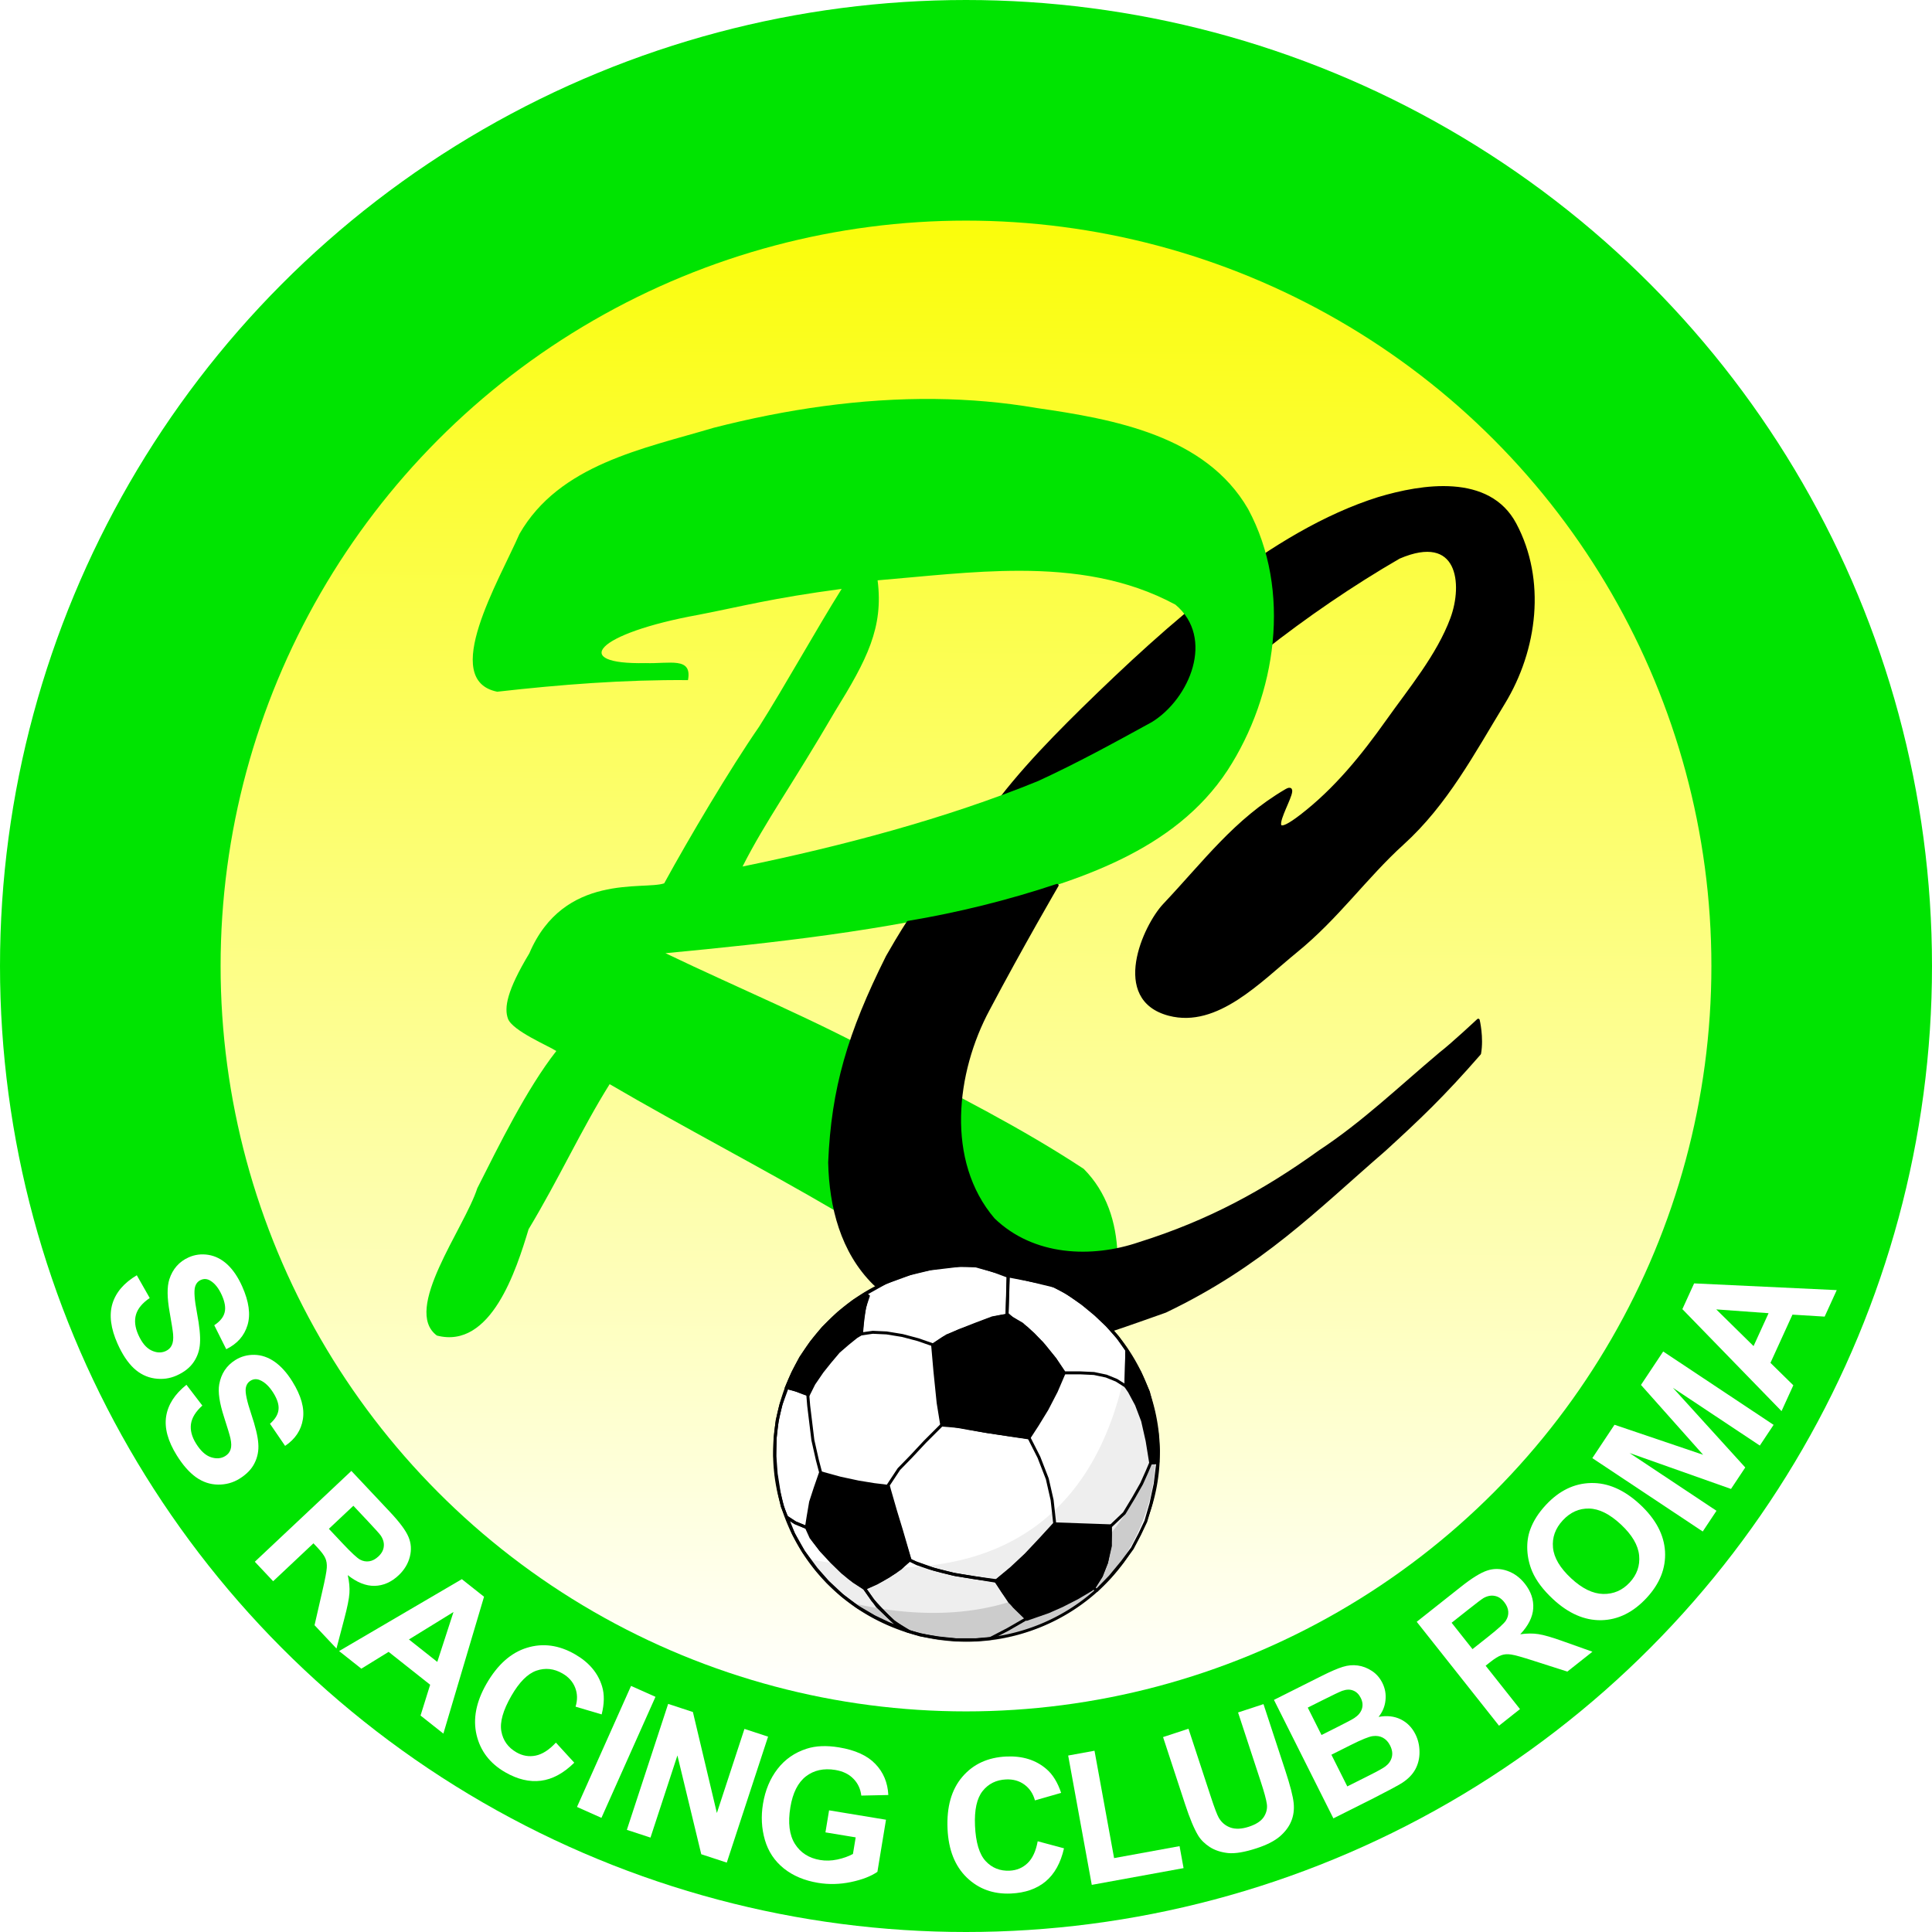 <?xml version="1.0" encoding="UTF-8" standalone="no"?>
<!-- Created with Inkscape (http://www.inkscape.org/) -->

<svg
   xmlns:dc="http://purl.org/dc/elements/1.1/"
   xmlns:cc="http://creativecommons.org/ns#"
   xmlns:rdf="http://www.w3.org/1999/02/22-rdf-syntax-ns#"
   xmlns:svg="http://www.w3.org/2000/svg"
   xmlns="http://www.w3.org/2000/svg"
   xmlns:xlink="http://www.w3.org/1999/xlink"
   xmlns:sodipodi="http://sodipodi.sourceforge.net/DTD/sodipodi-0.dtd"
   xmlns:inkscape="http://www.inkscape.org/namespaces/inkscape"
   version="1.1"
   width="652.091"
   height="652.091"
   id="svg2"
   inkscape:version="0.91 r13725"
   sodipodi:docname="Racing_club_roma_stemma.svg">
  <sodipodi:namedview
     pagecolor="#ffffff"
     bordercolor="#666666"
     borderopacity="1"
     objecttolerance="10"
     gridtolerance="10"
     guidetolerance="10"
     inkscape:pageopacity="0"
     inkscape:pageshadow="2"
     inkscape:window-width="1202"
     inkscape:window-height="934"
     id="namedview4160"
     showgrid="false"
     fit-margin-top="0"
     fit-margin-left="0"
     fit-margin-right="0"
     fit-margin-bottom="0"
     inkscape:zoom="0.66797098"
     inkscape:cx="226.12253"
     inkscape:cy="456.17716"
     inkscape:window-x="56"
     inkscape:window-y="4"
     inkscape:window-maximized="1"
     inkscape:current-layer="layer3" />
  <defs
     id="defs4">
    <linearGradient
       inkscape:collect="always"
       id="linearGradient4401">
      <stop
         style="stop-color:#fafd07;stop-opacity:1;"
         offset="0"
         id="stop4403" />
      <stop
         style="stop-color:#ffffff;stop-opacity:1"
         offset="1"
         id="stop4405" />
    </linearGradient>
    <linearGradient
       inkscape:collect="always"
       xlink:href="#linearGradient4401"
       id="linearGradient4407"
       x1="391.674"
       y1="-35.193"
       x2="388.838"
       y2="470.817"
       gradientUnits="userSpaceOnUse" />
    <filter
       inkscape:collect="always"
       style="color-interpolation-filters:sRGB"
       id="filter4538"
       x="-0.019"
       width="1.037"
       y="-0.03"
       height="1.06">
      <feGaussianBlur
         inkscape:collect="always"
         stdDeviation="0.803"
         id="feGaussianBlur4540" />
    </filter>
    <filter
       inkscape:collect="always"
       style="color-interpolation-filters:sRGB"
       id="filter4542"
       x="-0.016"
       width="1.033"
       y="-0.02"
       height="1.04">
      <feGaussianBlur
         inkscape:collect="always"
         stdDeviation="0.803"
         id="feGaussianBlur4544" />
    </filter>
  </defs>
  <g
     inkscape:groupmode="layer"
     id="layer3"
     inkscape:label="Layer 2"
     style="display:inline"
     transform="translate(-58.222,103.742)">
    <circle
       style="opacity:1;fill:#00e401;fill-opacity:1;fill-rule:nonzero;stroke:none;stroke-width:4;stroke-linecap:round;stroke-linejoin:round;stroke-miterlimit:4;stroke-dasharray:none;stroke-dashoffset:0;stroke-opacity:1"
       id="path4328"
       cx="384.268"
       cy="222.304"
       r="326.045" />
    <circle
       style="opacity:1;fill:url(#linearGradient4407);fill-opacity:1;fill-rule:nonzero;stroke:none;stroke-width:3.841;stroke-linecap:round;stroke-linejoin:round;stroke-miterlimit:4;stroke-dasharray:none;stroke-dashoffset:0;stroke-opacity:1"
       id="path4330"
       cx="384.268"
       cy="222.304"
       r="251.587" />
    <path
       style="opacity:1;fill:#000000;fill-opacity:1;fill-rule:nonzero;stroke:#000000;stroke-width:1;stroke-linecap:round;stroke-linejoin:round;stroke-miterlimit:4;stroke-dasharray:none;stroke-dashoffset:0;stroke-opacity:1"
       d="m 388.212,176.683 c 10.001,-15.289 22.489,-28.296 35.546,-41.153 28.698,-28.079 63.865,-59.725 99.725,-71.006 14.772,-4.441 37.23,-7.99 46.086,8.682 10.003,18.832 7.151,42.241 -3.85,60.306 -10.285,16.889 -19.35,34.058 -34.059,47.402 -12.664,11.489 -21.895,24.911 -36.029,36.42 -12.268,9.989 -26.665,25.491 -42.792,21.28 -19.554,-5.105 -8.324,-29.844 -1.615,-36.947 13.679,-14.484 23.956,-28.571 41.125,-38.62 6.703,-3.923 -11.778,21.586 5.108,8.563 11.527,-8.891 20.6,-20.087 29.105,-32.075 7.535,-10.622 17.067,-22.053 21.674,-34.498 4.319,-11.667 2.56,-29.457 -17.85,-20.674 -31.148,18.034 -63.554,43.271 -84.943,67.582 -7.555,8.644 -13.4,16.921 -19.296,26.73 z"
       id="path4391"
       inkscape:connector-curvature="0"
       sodipodi:nodetypes="cccsssssssssscccc" />
    <path
       style="opacity:1;fill:#00e401;fill-opacity:1;fill-rule:nonzero;stroke:none;stroke-width:1;stroke-linecap:round;stroke-linejoin:round;stroke-miterlimit:4;stroke-dasharray:none;stroke-dashoffset:0;stroke-opacity:1"
       d="m 373.91,30.924 c -25.171,-0.286 -50.391,3.475 -74.771,9.709 -23.833,7.1 -52.109,12.381 -65.582,35.826 -6.907,15.825 -26.955,49.332 -7.512,53.268 21.373,-2.416 42.864,-4.097 64.387,-3.918 1.479,-7.957 -6.148,-5.462 -14.322,-5.746 -25.64,0.554 -17.05,-9.97 17.973,-16.318 14.985,-2.912 24.354,-5.534 48.223,-8.727 -8.506,13.537 -19.283,32.968 -27.842,46.473 -9.794,14.16 -23.79,37.781 -32.062,52.912 -6.881,2.382 -33.857,-3.695 -45.514,23.609 -7.606,12.651 -8.544,18.393 -7.221,22.068 1.477,4.102 13.929,9.288 16.322,10.918 -9.991,12.748 -19.406,31.929 -26.668,46.314 -4.341,13.5 -25.4,41.01 -13.639,49.723 18.31,4.754 26.842,-22.299 30.955,-35.896 10.283,-17.086 17.804,-33.694 27.354,-48.957 24.262,14.202 52.068,28.61 76.316,42.836 22.808,15.293 50.531,26.361 65.504,50.66 3.616,19.004 22.393,9.285 24.918,-5.123 5.75,-19.335 8.922,-43.975 -6.717,-59.771 -21.205,-13.972 -44.197,-25.539 -66.84,-37.174 -23.37,-12.945 -49.294,-23.606 -74.34,-35.629 36.028,-3.416 74.112,-7.588 109.248,-16.346 29.867,-7.979 62.519,-18.094 80.455,-45.363 16.572,-25.483 21.752,-60.746 6.949,-88.215 -14.338,-24.787 -45.345,-30.337 -71.363,-34.088 -11.338,-1.949 -22.77,-2.915 -34.211,-3.045 z m 28.523,57.984 c 18.203,0.024 36.124,2.57 52.535,11.441 13.37,11.249 4.815,31.7 -7.926,39.6 -12.776,7.012 -25.15,13.811 -38.445,19.928 -31.16,12.721 -66.711,22.077 -99.754,28.85 7.886,-15.509 16.562,-27.233 31.23,-52.398 10.78,-17.451 16.393,-28.242 14.357,-44.203 15.658,-1.295 31.94,-3.238 48.002,-3.217 z"
       id="path4375"
       inkscape:connector-curvature="0"
       sodipodi:nodetypes="sccccccccccscccccccccccccccssccccccs" />
    <path
       style="opacity:1;fill:#000000;fill-opacity:1;fill-rule:nonzero;stroke:#000000;stroke-width:1;stroke-linecap:round;stroke-linejoin:round;stroke-miterlimit:4;stroke-dasharray:none;stroke-dashoffset:0;stroke-opacity:1"
       d="m 415.031,195.084 c 0,0 -12.007,20.591 -23.233,41.831 -11.383,21.156 -15.044,51.254 1.738,70.919 13.423,12.953 33.209,13.632 49.277,8.151 23.604,-7.408 42.269,-17.65 60.88,-31.042 14.673,-9.678 26.443,-21.044 40.746,-33.1 4.07,-3.132 12.72,-11.247 12.72,-11.247 0,0 1.407,5.874 0.45,11.241 -12.424,14.263 -20.376,21.771 -32.072,32.475 -23.403,20.229 -41.339,38.856 -73.987,54.515 -18.813,6.588 -38.325,14.453 -58.63,12.569 -14.831,-3.377 -28.452,-11.747 -39.633,-21.927 -10.852,-10.736 -14.705,-25.889 -15.037,-40.864 1.024,-24.907 6.531,-43.553 19.458,-69.425 4.603,-8.089 7.015,-11.598 7.015,-11.598 17.04,-2.853 33.795,-6.999 50.307,-12.497 z"
       id="path4398"
       inkscape:connector-curvature="0"
       sodipodi:nodetypes="cccccccccccccccc" />
    <g
       id="g4359"
       transform="matrix(-0.607,0,0,-0.607,923.43,606.502)"
       style="stroke-width:1.647;stroke-miterlimit:4;stroke-dasharray:none">
      <path
         d="m 994.687,362.31 a 106.71,104.204 0 1 1 -213.421,0 106.71,104.204 0 1 1 213.421,0 z"
         id="path3779"
         style="fill:#ffffff;fill-opacity:1;fill-rule:nonzero;stroke:#000000;stroke-width:1.647;stroke-miterlimit:4;stroke-dasharray:none;stroke-opacity:1"
         inkscape:connector-curvature="0" />
      <path
         d="m 944.671,286.812 -7.09,-9.875 -8.862,-8.356 -7.596,-5.317 -7.543,-2.292 -9.668,-1.611 -10.206,-1.074 -10.743,0 -8.236,0.716 -9.668,5.013 -10.564,6.088 9.489,9.31 7.878,11.817 12.175,1.611 11.459,1.969 10.564,2.686 10.026,3.581 3.581,1.611 5.013,-4.655 6.625,-4.476 6.625,-3.76 z"
         id="path3785"
         style="fill:none;stroke:#000000;stroke-width:1.647;stroke-linecap:butt;stroke-linejoin:miter;stroke-miterlimit:4;stroke-dasharray:none;stroke-opacity:1"
         inkscape:connector-curvature="0" />
      <path
         d="m 932.022,343.689 -6.267,-20.232 -6.267,-20.769 8.057,-6.625 7.699,-4.655 9.31,-4.476 8.773,5.908 7.878,7.52 7.162,7.162 4.834,6.267 3.402,7.162 -1.79,10.743 -2.686,9.31 -3.581,10.026 -10.385,-2.865 -10.026,-2.149 -8.773,-1.432 z"
         id="path3787"
         style="fill:#000000;fill-opacity:1;stroke:#000000;stroke-width:1.647;stroke-linecap:butt;stroke-linejoin:miter;stroke-miterlimit:4;stroke-dasharray:none;stroke-opacity:1"
         inkscape:connector-curvature="0" />
      <path
         d="m 838.918,322.92 7.878,-8.594 0,0 8.236,-8.773 0,0 8.057,-7.52 0,0 8.594,-7.162 12.891,2.149 9.31,1.432 8.236,1.969 6.446,1.79 6.804,2.328 3.939,1.969 4.834,16.651 3.223,10.564 3.402,11.817 0.716,2.686 -5.908,8.952 -6.804,6.983 -7.699,8.236 -9.31,9.31 -10.564,-0.895 -13.249,-2.507 -13.249,-1.969 -11.459,-1.611 -5.55,-10.922 -4.655,-11.996 -2.686,-11.817 z"
         id="path3789"
         style="fill:none;stroke:#000000;stroke-width:1.647;stroke-linecap:butt;stroke-linejoin:miter;stroke-miterlimit:4;stroke-dasharray:none;stroke-opacity:1"
         inkscape:connector-curvature="0" />
      <path
         d="m 976.962,320.772 6.088,2.507 4.834,3.223 -3.76,-9.31 -5.55,-9.847 -6.983,-9.489 -6.446,-7.341 -8.057,-7.52 -8.594,-6.446 -9.131,-5.371 -7.878,-3.76 -8.057,-3.223 -3.581,-1.253 8.057,4.834 4.118,3.939 4.118,4.297 4.118,4.476 4.297,6.267 6.088,3.939 6.267,5.013 6.267,6.088 5.908,6.446 5.371,6.983 z"
         id="path3791"
         style="fill:none;stroke:#000000;stroke-width:1.647;stroke-linecap:butt;stroke-linejoin:miter;stroke-miterlimit:4;stroke-dasharray:none;stroke-opacity:1"
         inkscape:connector-curvature="0" />
      <path
         d="m 976.246,394.896 6.088,2.149 5.371,1.432 3.402,-9.31 2.149,-8.952 1.074,-9.668 0.179,-10.206 -0.716,-9.668 -1.611,-10.206 -1.79,-8.057 -2.507,-6.088 -4.476,-2.865 -6.446,-2.686 -0.895,5.729 -1.432,8.415 -2.507,7.699 -3.044,8.773 1.79,6.804 2.507,11.101 2.328,19.158 z"
         id="path3793"
         style="fill:none;stroke:#000000;stroke-width:1.647;stroke-linecap:butt;stroke-linejoin:miter;stroke-miterlimit:4;stroke-dasharray:none;stroke-opacity:1"
         inkscape:connector-curvature="0" />
      <path
         d="m 946.524,428.377 -0.895,9.489 -1.611,7.699 -1.074,3.939 1.611,0.895 6.088,-3.76 8.415,-6.625 8.594,-8.236 6.625,-8.057 5.908,-8.594 4.297,-8.236 3.581,-8.236 -5.013,-1.432 -4.655,-1.79 -2.507,-0.895 -3.044,6.088 -4.655,6.804 -4.297,5.371 -4.834,5.729 -5.192,4.476 -4.655,3.76 z"
         id="path3795"
         style="fill:#000000;fill-opacity:1;stroke:#000000;stroke-width:1.647;stroke-linecap:butt;stroke-linejoin:miter;stroke-miterlimit:4;stroke-dasharray:none;stroke-opacity:1"
         inkscape:connector-curvature="0" />
      <path
         d="m 906.597,422.29 8.236,2.865 8.773,2.328 8.773,1.432 7.699,0.358 6.267,-0.895 -0.537,6.088 -1.074,8.415 -2.149,6.446 1.611,1.253 -11.101,6.267 -13.786,5.013 -11.101,2.686 -16.651,1.969 -10.026,-0.358 -9.489,-3.044 -7.162,-2.686 0.537,-21.664 8.057,-1.432 9.489,-3.581 9.489,-3.76 8.415,-3.939 z"
         id="path3797"
         style="fill:none;stroke:#000000;stroke-width:1.647;stroke-linecap:butt;stroke-linejoin:miter;stroke-miterlimit:4;stroke-dasharray:none;stroke-opacity:1"
         inkscape:connector-curvature="0" />
      <path
         d="m 901.763,377.887 1.969,12.175 1.79,17.546 1.253,14.324 -7.878,5.371 -7.878,3.223 -6.983,2.507 -7.341,2.865 -5.908,1.79 -5.55,1.074 -10.743,-7.162 -8.415,-8.236 -7.341,-9.131 -5.013,-7.699 4.297,-10.026 5.192,-10.026 5.371,-8.773 4.655,-7.162 10.743,1.611 11.817,1.79 10.564,1.79 10.922,1.969 z"
         id="path3799"
         style="fill:#000000;fill-opacity:1;stroke:#000000;stroke-width:1.647;stroke-linecap:butt;stroke-linejoin:miter;stroke-miterlimit:4;stroke-dasharray:none;stroke-opacity:1"
         inkscape:connector-curvature="0" />
      <path
         d="m 799.171,399.193 5.371,3.402 5.729,2.328 6.804,1.432 7.52,0.358 8.952,0 5.192,7.699 6.088,7.52 5.908,6.267 6.446,5.729 5.55,3.223 2.686,2.328 -0.716,21.127 -11.996,-2.328 -11.101,-2.149 -8.952,-4.476 -9.131,-6.446 -7.162,-5.908 -6.446,-6.088 -6.088,-6.804 -5.013,-7.162 z"
         id="path3801"
         style="fill:none;stroke:#000000;stroke-width:1.647;stroke-linecap:butt;stroke-linejoin:miter;stroke-miterlimit:4;stroke-dasharray:none;stroke-opacity:1"
         inkscape:connector-curvature="0" />
      <path
         d="m 785.563,356.76 1.969,12.175 2.507,11.101 3.402,8.952 3.939,7.341 1.969,2.865 -0.537,19.695 -7.162,-11.817 -4.834,-10.922 -2.865,-11.638 -1.969,-11.459 -0.716,-9.668 0.358,-6.625 z"
         id="path3803"
         style="fill:#000000;fill-opacity:1;stroke:#000000;stroke-width:1.647;stroke-linecap:butt;stroke-linejoin:miter;stroke-miterlimit:4;stroke-dasharray:none;stroke-opacity:1"
         inkscape:connector-curvature="0" />
      <path
         d="m 807.944,321.309 -7.699,7.341 -5.192,8.594 -4.476,7.878 -3.044,6.804 -1.969,4.655 -3.939,0.179 1.432,-11.817 2.328,-10.922 2.865,-9.847 3.402,-7.162 4.118,-7.878 5.55,-7.52 6.804,-8.236 7.341,-7.52 1.79,1.074 -4.297,6.983 -2.865,7.341 -2.149,9.31 z"
         id="path3805"
         style="fill:#ffffff;stroke:#000000;stroke-width:1.647;stroke-linecap:butt;stroke-linejoin:miter;stroke-miterlimit:4;stroke-dasharray:none;stroke-opacity:1"
         inkscape:connector-curvature="0" />
      <path
         d="m 854.316,269.744 -11.817,4.118 -7.699,3.402 -8.415,4.297 -7.878,4.655 -1.253,1.074 -4.118,6.267 -3.044,7.699 -1.611,8.057 -0.537,7.341 0.179,5.013 30.617,1.074 11.817,-12.891 10.206,-10.206 10.564,-8.594 -3.581,-5.908 -6.267,-8.415 z"
         id="path3807"
         style="fill:#000000;fill-opacity:1;stroke:#000000;stroke-width:1.647;stroke-linecap:butt;stroke-linejoin:miter;stroke-miterlimit:4;stroke-dasharray:none;stroke-opacity:1"
         inkscape:connector-curvature="0" />
      <path
         d="m 839.456,455.055 25.066,6.088 18.8,5.192 -16.83,-1.79 -10.743,-2.865 -10.206,-3.76 z"
         id="path3809"
         style="fill:#000000;fill-opacity:1;stroke:#000000;stroke-width:1.647;stroke-linecap:butt;stroke-linejoin:miter;stroke-miterlimit:4;stroke-dasharray:none;stroke-opacity:1"
         inkscape:connector-curvature="0" />
    </g>
    <path
       style="opacity:1;fill:none;fill-opacity:1;fill-rule:nonzero;stroke:none;stroke-width:3.836;stroke-linecap:round;stroke-linejoin:round;stroke-miterlimit:4;stroke-dasharray:none;stroke-dashoffset:0;stroke-opacity:1"
       d="m 71.614,222.304 c 0,172.674 139.98,312.654 312.654,312.654 172.674,0 312.654,-139.98 312.654,-312.654"
       id="circle4332"
       inkscape:connector-curvature="0"
       sodipodi:nodetypes="csc" />
    <g
       transform="translate(0.064,0)"
       style="font-style:normal;font-variant:normal;font-weight:bold;font-stretch:normal;font-size:62.5px;line-height:125%;font-family:Arial;-inkscape-font-specification:'Arial Bold';text-align:center;letter-spacing:0.78px;writing-mode:lr-tb;text-anchor:middle;opacity:1;fill:#ffffff;fill-opacity:1;fill-rule:nonzero;stroke:none;stroke-width:4;stroke-linecap:round;stroke-linejoin:round;stroke-miterlimit:4;stroke-dasharray:none;stroke-dashoffset:0;stroke-opacity:1"
       id="text4335">
      <path
         d="m 104.33,326.686 4.363,7.678 q -3.717,2.528 -4.63,5.576 -0.9,3.075 0.779,6.837 1.779,3.985 4.346,5.245 2.608,1.276 4.865,0.268 1.449,-0.647 2.067,-1.959 0.658,-1.296 0.465,-3.75 -0.145,-1.673 -1.164,-7.401 -1.316,-7.366 -0.114,-11.111 1.693,-5.267 6.542,-7.432 3.121,-1.393 6.608,-0.844 3.527,0.565 6.429,3.246 2.914,2.71 5.016,7.419 3.433,7.691 1.79,13.07 -1.631,5.407 -7.173,8.114 l -4.044,-8.087 q 2.913,-1.935 3.495,-4.3 0.622,-2.35 -0.933,-5.833 -1.605,-3.595 -3.99,-4.97 -1.532,-0.887 -3.121,-0.178 -1.449,0.647 -1.933,2.333 -0.613,2.145 0.652,8.799 1.266,6.654 1.014,10.208 -0.211,3.57 -2.137,6.368 -1.886,2.813 -5.759,4.542 -3.511,1.567 -7.447,0.985 -3.936,-0.582 -7.033,-3.478 -3.069,-2.908 -5.445,-8.23 -3.458,-7.747 -1.744,-13.492 1.742,-5.757 8.236,-9.625 z"
         style="font-size:62.5px;letter-spacing:0.78px;fill:#ffffff"
         id="path4176" />
      <path
         d="m 121.087,363.656 5.366,7.013 q -3.339,3.01 -3.829,6.153 -0.473,3.169 1.702,6.668 2.304,3.706 5.019,4.606 2.757,0.909 4.856,-0.396 1.348,-0.838 1.781,-2.221 0.476,-1.374 -0.049,-3.778 -0.371,-1.638 -2.16,-7.174 -2.306,-7.119 -1.623,-10.993 0.961,-5.448 5.471,-8.252 2.903,-1.805 6.432,-1.735 3.571,0.08 6.81,2.342 3.255,2.288 5.978,6.668 4.447,7.153 3.55,12.705 -0.88,5.578 -6.003,9.014 l -5.106,-7.462 q 2.623,-2.313 2.877,-4.735 0.297,-2.413 -1.717,-5.652 -2.078,-3.343 -4.628,-4.381 -1.638,-0.67 -3.116,0.248 -1.348,0.838 -1.598,2.574 -0.316,2.209 1.843,8.629 2.158,6.42 2.392,9.976 0.276,3.565 -1.252,6.599 -1.486,3.044 -5.088,5.283 -3.266,2.03 -7.244,1.988 -3.979,-0.042 -7.441,-2.489 -3.436,-2.464 -6.513,-7.414 -4.479,-7.205 -3.562,-13.129 0.943,-5.94 6.851,-10.655 z"
         style="font-size:62.5px;letter-spacing:0.78px;fill:#ffffff"
         id="path4178" />
      <path
         d="m 144.167,423.378 32.586,-30.655 13.027,13.848 q 4.914,5.223 6.241,8.416 1.371,3.194 0.464,6.728 -0.907,3.535 -3.796,6.253 -3.668,3.45 -8.096,3.553 -4.407,0.081 -9.065,-3.623 0.763,3.305 0.57,6.084 -0.172,2.801 -1.756,8.733 l -2.614,9.959 -7.402,-7.869 2.616,-11.427 q 1.417,-6.11 1.517,-7.963 0.122,-1.875 -0.505,-3.254 -0.605,-1.4 -2.738,-3.667 l -1.255,-1.334 -13.603,12.797 -6.19,-6.579 z m 24.994,-11.111 4.579,4.868 q 4.454,4.734 5.962,5.536 1.508,0.802 3.114,0.548 1.605,-0.253 3.072,-1.633 1.645,-1.547 1.809,-3.377 0.207,-1.829 -1.032,-3.68 -0.642,-0.905 -4.406,-4.906 l -4.83,-5.135 -8.269,7.779 z"
         style="font-size:62.5px;letter-spacing:0.78px;fill:#ffffff"
         id="path4180" />
      <path
         d="m 207.806,481.389 -7.705,-6.099 3.245,-10.393 -14.022,-11.1 -9.203,5.676 -7.513,-5.948 41.431,-24.263 7.489,5.929 -13.722,46.197 z m -2.055,-24.201 5.471,-16.843 -15.042,9.267 9.571,7.576 z"
         style="font-size:62.5px;letter-spacing:0.78px;fill:#ffffff"
         id="path4182" />
      <path
         d="m 245.784,484.427 6.203,6.779 q -5.402,5.341 -11.256,6.088 -5.813,0.736 -12.053,-2.859 -7.721,-4.449 -9.661,-12.575 -1.924,-8.153 3.347,-17.302 5.576,-9.678 13.651,-12.14 8.09,-2.488 16.235,2.204 7.113,4.098 9.133,10.862 1.212,4.009 -0.147,9.425 l -8.814,-2.613 q 1.049,-3.411 -0.14,-6.42 -1.163,-2.995 -4.283,-4.792 -4.31,-2.483 -8.79,-0.944 -4.453,1.555 -8.445,8.483 -4.235,7.351 -3.389,11.995 0.846,4.644 5.077,7.081 3.12,1.798 6.51,1.11 3.39,-0.688 6.822,-4.382 z"
         style="font-size:62.5px;letter-spacing:0.78px;fill:#ffffff"
         id="path4184" />
      <path
         d="m 252.908,506.141 18.241,-40.851 8.248,3.683 -18.241,40.851 -8.248,-3.683 z"
         style="font-size:62.5px;letter-spacing:0.78px;fill:#ffffff"
         id="path4186" />
      <path
         d="m 269.737,513.872 13.937,-42.513 8.352,2.738 8.092,34.094 9.307,-28.39 7.975,2.614 -13.937,42.513 -8.613,-2.824 -8.05,-33.342 -9.089,27.723 -7.975,-2.614 z"
         style="font-size:62.5px;letter-spacing:0.78px;fill:#ffffff"
         id="path4188" />
      <path
         d="m 336.763,514.724 1.227,-7.437 19.211,3.169 -2.9,17.585 q -3.247,2.248 -8.92,3.447 -5.637,1.173 -11.087,0.275 -6.925,-1.142 -11.598,-4.882 -4.667,-3.77 -6.368,-9.587 -1.696,-5.847 -0.648,-12.2 1.137,-6.895 4.912,-11.778 3.775,-4.883 9.817,-6.825 4.608,-1.498 10.931,-0.455 8.22,1.356 12.256,5.578 4.071,4.197 4.393,10.498 l -9.126,0.196 q -0.397,-3.406 -2.679,-5.7 -2.247,-2.319 -6.101,-2.955 -5.841,-0.963 -9.915,2.169 -4.043,3.137 -5.245,10.424 -1.296,7.859 1.546,12.38 2.847,4.49 8.508,5.424 2.8,0.462 5.779,-0.16 3.014,-0.647 5.29,-1.88 l 0.924,-5.601 -10.208,-1.684 z"
         style="font-size:62.5px;letter-spacing:0.78px;fill:#ffffff"
         id="path4190" />
      <path
         d="m 408.406,517.726 8.875,2.379 q -1.682,7.408 -6.215,11.187 -4.505,3.747 -11.7,4.072 -8.902,0.402 -14.908,-5.406 -6.007,-5.838 -6.483,-16.387 -0.504,-11.158 4.98,-17.577 5.482,-6.449 14.872,-6.873 8.201,-0.37 13.542,4.246 3.178,2.728 4.945,8.025 l -8.836,2.538 q -0.95,-3.44 -3.571,-5.337 -2.591,-1.899 -6.188,-1.737 -4.969,0.224 -7.918,3.932 -2.918,3.706 -2.557,11.693 0.383,8.475 3.594,11.935 3.211,3.46 8.089,3.239 3.597,-0.162 6.085,-2.566 2.488,-2.404 3.394,-7.363 z"
         style="font-size:62.5px;letter-spacing:0.78px;fill:#ffffff"
         id="path4192" />
      <path
         d="m 426.655,532.441 -7.964,-43.652 8.886,-1.621 6.611,36.237 22.096,-4.032 1.353,7.415 -30.983,5.653 z"
         style="font-size:62.5px;letter-spacing:0.78px;fill:#ffffff"
         id="path4194" />
      <path
         d="m 450.715,482.561 8.583,-2.817 7.557,23.022 q 1.799,5.48 2.651,6.999 1.408,2.429 3.99,3.348 2.602,0.88 6.197,-0.3 3.653,-1.199 5.024,-3.287 1.361,-2.117 1.024,-4.415 -0.337,-2.298 -1.993,-7.344 l -7.719,-23.515 8.583,-2.817 7.329,22.326 q 2.513,7.655 2.854,11.044 0.342,3.389 -0.829,6.182 -1.142,2.784 -3.845,5.117 -2.713,2.304 -7.758,3.96 -6.089,1.999 -9.706,1.645 -3.598,-0.393 -6.157,-2.026 -2.569,-1.662 -3.958,-3.936 -2.04,-3.377 -4.382,-10.51 l -7.443,-22.674 z"
         style="font-size:62.5px;letter-spacing:0.78px;fill:#ffffff"
         id="path4196" />
      <path
         d="m 488.143,470.008 15.984,-8.02 q 4.746,-2.381 7.27,-3.135 2.537,-0.795 4.994,-0.457 2.484,0.324 4.766,1.809 2.268,1.457 3.568,4.048 1.41,2.81 1.059,5.922 -0.323,3.099 -2.326,5.572 4.189,-0.77 7.439,0.809 3.25,1.579 4.988,5.043 1.369,2.728 1.387,5.962 0.032,3.194 -1.398,5.857 -1.416,2.622 -4.457,4.592 -1.909,1.231 -9.601,5.159 l -13.611,6.829 -20.063,-39.988 z m 11.413,2.605 4.639,9.247 5.292,-2.655 q 4.719,-2.368 5.796,-3.079 1.95,-1.286 2.534,-3.047 0.598,-1.802 -0.374,-3.739 -0.931,-1.855 -2.542,-2.48 -1.598,-0.667 -3.739,0.101 -1.269,0.466 -6.969,3.326 l -4.637,2.327 z m 7.979,15.902 5.365,10.693 7.474,-3.75 q 4.364,-2.19 5.414,-3.024 1.636,-1.231 2.125,-3.046 0.502,-1.857 -0.565,-3.984 -0.903,-1.8 -2.406,-2.617 -1.502,-0.817 -3.454,-0.555 -1.924,0.248 -7.434,3.013 l -6.519,3.271 z"
         style="font-size:62.5px;letter-spacing:0.78px;fill:#ffffff"
         id="path4198" />
      <path
         d="m 564.106,478.721 -27.775,-35.073 14.905,-11.803 q 5.622,-4.452 8.916,-5.504 3.299,-1.094 6.744,0.11 3.445,1.204 5.908,4.314 3.126,3.948 2.852,8.369 -0.293,4.398 -4.38,8.724 3.358,-0.479 6.11,-0.051 2.777,0.409 8.552,2.492 l 9.701,3.451 -8.469,6.707 -11.164,-3.577 q -5.967,-1.931 -7.806,-2.188 -1.857,-0.281 -3.285,0.227 -1.447,0.484 -3.887,2.416 l -1.435,1.137 11.595,14.642 -7.082,5.608 z m -8.947,-25.848 5.239,-4.149 q 5.096,-4.035 6.023,-5.47 0.927,-1.435 0.811,-3.056 -0.116,-1.621 -1.366,-3.2 -1.402,-1.77 -3.212,-2.089 -1.805,-0.362 -3.754,0.715 -0.956,0.562 -5.262,3.973 l -5.527,4.376 7.048,8.9 z"
         style="font-size:62.5px;letter-spacing:0.78px;fill:#ffffff"
         id="path4200" />
      <path
         d="m 582.326,435.988 q -5.004,-4.657 -7.007,-9.314 -1.463,-3.445 -1.663,-7.217 -0.18,-3.794 1.001,-6.989 1.552,-4.266 5.274,-8.266 6.736,-7.238 15.259,-7.394 8.544,-0.178 16.543,7.265 7.931,7.38 8.409,15.871 0.456,8.47 -6.259,15.686 -6.798,7.306 -15.256,7.48 -8.481,0.154 -16.3,-7.122 z m 6.117,-7.022 q 5.563,5.177 10.836,5.289 5.25,0.092 8.93,-3.863 3.68,-3.954 3.192,-9.119 -0.49,-5.208 -6.187,-10.509 -5.63,-5.239 -10.708,-5.337 -5.057,-0.12 -8.862,3.968 -3.804,4.088 -3.318,9.21 0.464,5.101 6.116,10.361 z"
         style="font-size:62.5px;letter-spacing:0.78px;fill:#ffffff"
         id="path4202" />
      <path
         d="m 632.865,413.169 -37.261,-24.763 7.483,-11.26 29.91,10.131 -20.974,-23.576 7.5,-11.285 37.261,24.763 -4.645,6.99 -29.331,-19.493 24.415,26.889 -4.814,7.244 -34.229,-12.122 29.331,19.493 -4.645,6.99 z"
         style="font-size:62.5px;letter-spacing:0.78px;fill:#ffffff"
         id="path4204" />
      <path
         d="m 678.096,331.702 -4.079,8.94 -10.867,-0.664 -7.423,16.27 7.713,7.578 -3.977,8.718 -33.47,-34.423 3.965,-8.69 48.138,2.272 z m -23.007,7.785 -17.663,-1.282 12.596,12.388 5.067,-11.106 z"
         style="font-size:62.5px;letter-spacing:0.78px;fill:#ffffff"
         id="path4206" />
    </g>
    <path
       style="opacity:1;fill:#000000;fill-opacity:0.068;fill-rule:nonzero;stroke:none;stroke-width:1;stroke-linecap:round;stroke-linejoin:round;stroke-miterlimit:4;stroke-dasharray:none;stroke-dashoffset:0;stroke-opacity:1;filter:url(#filter4542)"
       d="m 439.056,353.418 c 5.846,9.657 9.211,20.984 9.211,33.097 0,35.346 -28.654,64 -64,64 -21.995,0 -41.399,-11.096 -52.919,-27.995 59.566,11.311 98.018,-10.984 107.707,-69.102 z"
       id="path4409"
       inkscape:connector-curvature="0"
       sodipodi:nodetypes="csscc" />
    <path
       sodipodi:nodetypes="cscc"
       inkscape:connector-curvature="0"
       id="path4412"
       d="m 448.268,386.515 c 0,35.346 -28.654,64 -64,64 -14.741,0 -28.317,-4.983 -39.137,-13.357 50.425,11.907 87.429,-7.088 103.137,-50.643 z"
       style="opacity:1;fill:#000000;fill-opacity:0.141;fill-rule:nonzero;stroke:none;stroke-width:1;stroke-linecap:round;stroke-linejoin:round;stroke-miterlimit:4;stroke-dasharray:none;stroke-dashoffset:0;stroke-opacity:1;filter:url(#filter4538)" />
  </g>
</svg>
